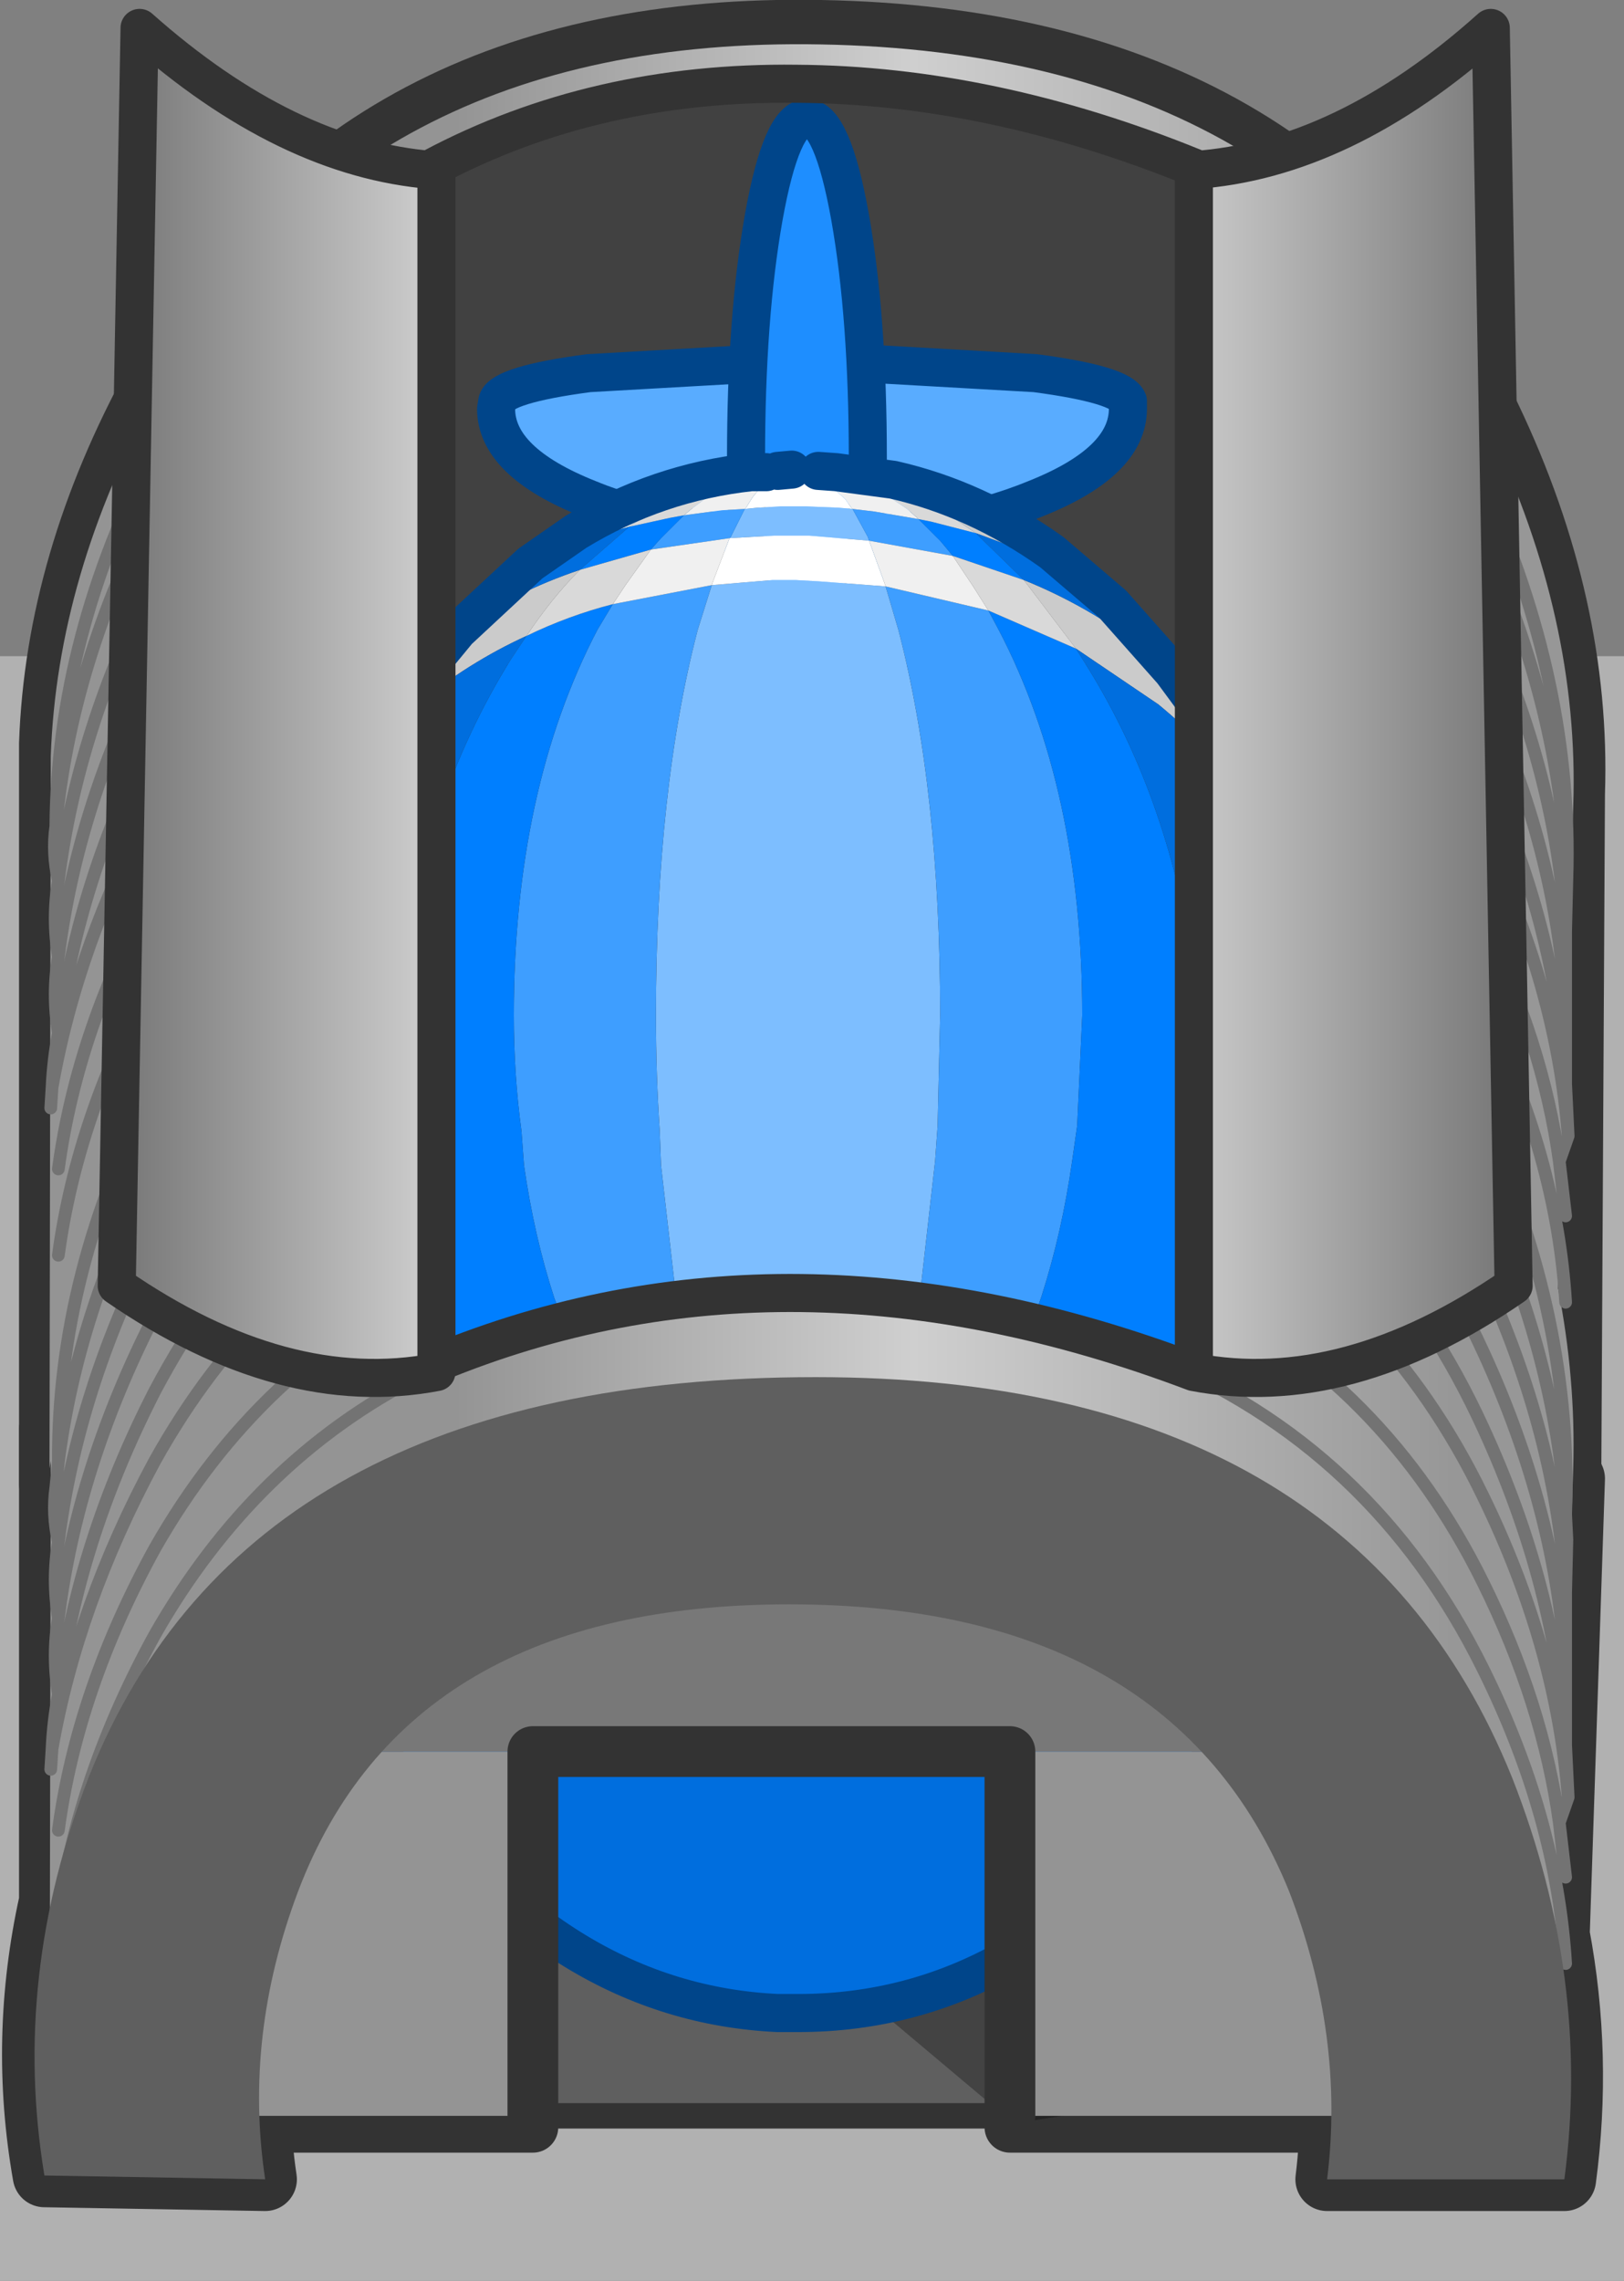 <?xml version="1.0" encoding="UTF-8" standalone="no"?>
<svg xmlns:xlink="http://www.w3.org/1999/xlink" height="89.85px" width="64.0px" xmlns="http://www.w3.org/2000/svg">
  <rect width="100%" height="100%" fill="#808080" stroke="none"/>
  <g transform="matrix(1.0, 0.0, 0.0, 1.0, 0.0, 25.85)">
    <path d="M64.0 0.0 L64.0 64.0 0.0 64.0 0.0 0.0 64.0 0.0" fill="#b1b1b1" fill-rule="evenodd" stroke="none"/>
    <path d="M2.0 32.6 L2.0 3.45 Q2.25 -3.7 6.15 -10.8 13.95 -24.95 32.35 -24.6 51.6 -24.25 58.7 -9.4 62.25 -1.95 62.0 5.4 L61.85 33.25 M58.4 33.0 L52.3 33.0 Q53.0 27.35 50.8 21.65 46.2 10.35 31.1 10.35 16.05 10.35 11.75 21.65 9.6 27.35 10.45 33.0 L3.25 32.8" fill="none" stroke="#333333" stroke-linecap="round" stroke-linejoin="round" stroke-width="2.5"/>
    <path d="M55.85 40.55 L57.45 40.55 57.45 57.95 39.8 57.95 39.8 57.0 21.0 57.0 21.0 57.95 3.35 57.95 3.35 40.55 7.7 40.55 7.7 37.85 55.85 37.85 55.85 40.55" fill="#416409" fill-rule="evenodd" stroke="none"/>
    <path d="M55.85 40.55 L57.45 40.55 57.45 57.95 39.8 57.95 39.8 57.0 21.0 57.0 21.0 57.95 3.35 57.95 3.35 40.55 7.7 40.55 7.7 37.85 55.85 37.85 55.85 40.55 Z" fill="none" stroke="#333333" stroke-linecap="round" stroke-linejoin="round" stroke-width="2.0"/>
    <path d="M7.7 37.85 L55.85 37.85 55.85 57.0 7.7 57.0 7.7 37.85" fill="#5f5f5f" fill-rule="evenodd" stroke="none"/>
    <path d="M31.65 32.2 L55.15 43.4 55.6 55.35 39.95 57.8 32.1 51.2 16.75 50.65 9.55 39.2 31.65 32.2" fill="#000000" fill-opacity="0.298" fill-rule="evenodd" stroke="none"/>
    <path d="M17.2 0.3 L17.2 -19.15 17.05 -19.15 17.05 -19.25 Q23.45 -22.65 31.4 -22.55 39.05 -22.5 47.05 -19.25 L47.05 -19.15 47.05 0.3 17.2 0.3 M47.05 15.4 L47.05 28.2 Q31.05 22.15 17.2 27.85 L17.2 15.4 47.05 15.4" fill="#414141" fill-rule="evenodd" stroke="none"/>
    <path d="M47.05 0.3 L58.9 0.3 58.9 15.4 47.05 15.4 17.2 15.4 4.0 15.4 4.0 0.3 17.2 0.3 47.05 0.3" fill="#333333" fill-rule="evenodd" stroke="none"/>
    <path d="M2.0 30.45 Q2.25 23.3 8.0 14.65 13.7 6.0 32.55 6.1 51.35 6.2 56.85 15.65 62.25 25.05 62.0 32.4 L61.4 50.35 Q62.3 55.15 61.65 60.0 L52.3 60.0 Q53.0 54.35 50.8 48.65 46.2 37.35 31.1 37.35 16.05 37.35 11.75 48.65 9.6 54.35 10.45 60.0 L1.75 59.85 Q0.8 54.45 2.0 49.05 L2.0 30.45" fill="#333333" fill-rule="evenodd" stroke="none"/>
    <path d="M62.0 32.4 L61.4 50.35 Q62.3 55.15 61.65 60.0 L52.3 60.0 Q53.0 54.35 50.8 48.65 46.2 37.35 31.1 37.35 16.05 37.35 11.75 48.65 9.6 54.35 10.45 60.0 L1.75 59.85 Q0.8 54.45 2.0 49.05 L2.0 30.45" fill="none" stroke="#333333" stroke-linecap="round" stroke-linejoin="round" stroke-width="2.5"/>
    <path d="M19.6 -10.05 Q19.8 -10.7 23.2 -11.15 L32.0 -11.65 40.8 -11.15 Q44.2 -10.7 44.45 -10.05 L44.45 -9.75 Q44.45 -7.65 40.8 -6.2 37.15 -4.7 32.0 -4.7 26.85 -4.7 23.2 -6.2 19.55 -7.65 19.55 -9.75 L19.6 -10.05" fill="#59acff" fill-rule="evenodd" stroke="none"/>
    <path d="M19.6 -10.05 Q19.8 -10.7 23.2 -11.15 L32.0 -11.65 40.8 -11.15 Q44.2 -10.7 44.45 -10.05 L44.45 -9.75 Q44.45 -7.65 40.8 -6.2 37.15 -4.7 32.0 -4.7 26.85 -4.7 23.2 -6.2 19.55 -7.65 19.55 -9.75 L19.6 -10.05 Z" fill="none" stroke="#00458a" stroke-linecap="round" stroke-linejoin="round" stroke-width="1.5"/>
    <path d="M33.5 -17.3 Q34.2 -13.35 34.2 -7.8 34.2 -2.25 33.5 1.65 32.8 5.6 31.8 5.6 30.8 5.6 30.1 1.65 29.4 -2.25 29.4 -7.8 29.4 -13.35 30.1 -17.3 30.8 -21.2 31.8 -21.2 32.8 -21.2 33.5 -17.3" fill="#1e8eff" fill-rule="evenodd" stroke="none"/>
    <path d="M33.5 -17.3 Q34.2 -13.35 34.2 -7.8 34.2 -2.25 33.5 1.65 32.8 5.6 31.8 5.6 30.8 5.6 30.1 1.65 29.4 -2.25 29.4 -7.8 29.4 -13.35 30.1 -17.3 30.8 -21.2 31.8 -21.2 32.8 -21.2 33.5 -17.3 Z" fill="none" stroke="#00458a" stroke-linecap="round" stroke-linejoin="round" stroke-width="1.5"/>
    <path d="M30.2 -7.25 L30.55 -7.3 30.65 -7.3 30.2 -7.25 M31.2 -7.35 L31.15 -7.3 31.05 -7.3 30.8 -7.3 30.75 -7.3 30.65 -7.3 31.2 -7.35" fill="#59acff" fill-rule="evenodd" stroke="none"/>
    <path d="M28.75 -4.65 L28.8 -4.7 29.35 -5.8 29.85 -5.85 30.75 -5.9 31.1 -5.9 31.4 -5.9 31.8 -5.9 33.05 -5.85 33.6 -5.8 34.2 -4.7 34.25 -4.55 31.9 -4.75 31.1 -4.75 30.75 -4.75 30.5 -4.75 28.75 -4.65 M31.55 35.6 L31.4 35.6 30.65 35.4 Q29.1 34.6 27.85 30.5 L27.5 29.3 27.35 28.7 27.0 27.1 26.65 25.3 26.05 20.05 26.0 18.7 Q25.85 16.5 25.85 14.15 25.85 5.25 27.5 -1.05 L28.05 -2.8 30.45 -3.0 30.75 -3.0 31.1 -3.0 31.35 -3.0 32.25 -2.95 34.9 -2.75 35.4 -1.05 Q37.05 5.25 37.05 14.15 L36.95 18.5 36.85 19.9 36.25 25.2 35.95 26.95 35.6 28.6 35.4 29.3 35.1 30.4 Q33.55 35.5 31.55 35.6" fill="#7dbeff" fill-rule="evenodd" stroke="none"/>
    <path d="M33.25 -7.15 L32.25 -7.3 32.95 -7.25 35.2 -6.95 33.85 -7.1 33.7 -7.1 33.25 -7.15" fill="#3399ff" fill-rule="evenodd" stroke="none"/>
    <path d="M30.2 -7.25 L29.6 -7.25 30.55 -7.3 30.2 -7.25 M25.65 -4.2 L26.05 -4.65 26.95 -5.55 28.45 -5.75 29.35 -5.8 28.8 -4.7 28.75 -4.65 25.65 -4.2 M31.4 35.6 L29.85 35.4 Q26.75 34.6 24.25 30.5 L23.55 29.3 23.25 28.7 22.55 27.1 21.85 25.3 Q21.05 22.85 20.65 20.05 L20.55 18.7 Q20.25 16.5 20.25 14.15 20.25 5.25 23.55 -1.05 L24.15 -2.05 28.05 -2.8 27.5 -1.05 Q25.85 5.25 25.85 14.15 25.85 16.5 26.0 18.7 L26.05 20.05 26.65 25.3 27.0 27.1 27.35 28.7 27.5 29.3 27.85 30.5 Q29.1 34.6 30.65 35.4 L31.4 35.6 M38.95 -1.8 L39.35 -1.05 Q42.65 5.25 42.65 14.15 L42.45 18.5 42.25 19.9 Q41.85 22.7 41.05 25.2 L40.45 26.95 39.75 28.6 39.35 29.3 38.75 30.4 Q35.65 35.55 31.55 35.6 33.55 35.5 35.1 30.4 L35.4 29.3 35.6 28.6 35.95 26.95 36.25 25.2 36.85 19.9 36.95 18.5 37.05 14.15 Q37.05 5.25 35.4 -1.05 L34.9 -2.75 38.95 -1.8 M34.25 -4.55 L34.2 -4.7 33.6 -5.8 34.45 -5.7 36.2 -5.4 37.05 -4.55 37.55 -3.95 34.25 -4.55" fill="#3e9eff" fill-rule="evenodd" stroke="none"/>
    <path d="M29.35 -5.8 L29.4 -5.85 29.65 -6.25 Q30.3 -7.1 31.05 -7.3 L31.1 -7.3 31.35 -7.35 32.0 -7.35 33.3 -6.2 33.55 -5.85 33.6 -5.8 33.05 -5.85 31.8 -5.9 31.4 -5.9 31.1 -5.9 30.75 -5.9 29.85 -5.85 29.35 -5.8 M28.05 -2.8 L28.1 -2.95 28.75 -4.65 30.5 -4.75 30.75 -4.75 31.1 -4.75 31.9 -4.75 34.25 -4.55 34.85 -2.9 34.9 -2.75 32.25 -2.95 31.35 -3.0 31.1 -3.0 30.75 -3.0 30.45 -3.0 28.05 -2.8" fill="#ffffff" fill-rule="evenodd" stroke="none"/>
    <path d="M24.15 -2.05 L24.65 -2.8 25.65 -4.2 28.75 -4.65 28.1 -2.95 28.05 -2.8 24.15 -2.05 M29.35 -5.8 L28.45 -5.75 26.95 -5.55 27.25 -5.8 27.85 -6.25 Q29.15 -7.1 30.65 -7.3 L30.75 -7.3 30.8 -7.3 31.05 -7.3 Q30.3 -7.1 29.65 -6.25 L29.4 -5.85 29.35 -5.8 M33.6 -5.8 L33.55 -5.85 33.3 -6.2 32.0 -7.35 32.25 -7.3 33.25 -7.15 35.15 -6.2 35.75 -5.8 36.2 -5.4 34.45 -5.7 33.6 -5.8 M34.9 -2.75 L34.85 -2.9 34.25 -4.55 37.55 -3.95 38.35 -2.75 38.95 -1.8 34.9 -2.75" fill="#f0f0f0" fill-rule="evenodd" stroke="none"/>
    <path d="M29.6 -7.25 L30.2 -7.25 Q27.85 -7.0 25.75 -5.75 L24.8 -5.1 23.75 -4.8 22.05 -4.2 20.9 -3.65 22.7 -4.9 Q25.9 -6.85 29.6 -7.25" fill="#e2e2e2" fill-rule="evenodd" stroke="none"/>
    <path d="M22.85 -3.4 L24.8 -5.1 26.4 -5.45 26.95 -5.55 26.05 -4.65 25.65 -4.2 22.85 -3.4 M24.15 -2.05 L23.55 -1.05 Q20.25 5.25 20.25 14.15 20.25 16.5 20.55 18.7 L20.65 20.05 Q21.05 22.85 21.85 25.3 L22.55 27.1 23.25 28.7 23.55 29.3 24.25 30.5 Q26.75 34.6 29.85 35.4 L31.4 35.6 31.55 35.6 Q35.65 35.55 38.75 30.4 L39.35 29.3 39.75 28.6 40.45 26.95 41.05 25.2 Q41.85 22.7 42.25 19.9 L42.45 18.5 42.65 14.15 Q42.65 5.25 39.35 -1.05 L38.95 -1.8 42.4 -0.3 42.65 0.1 Q46.05 5.4 47.05 12.35 L47.2 13.5 47.4 18.05 47.4 19.2 47.3 21.0 47.15 22.7 46.9 24.7 Q45.8 31.0 42.65 36.0 38.0 43.4 31.45 43.4 L30.65 43.4 Q24.55 42.95 20.15 36.0 17.25 31.35 16.15 25.5 L15.85 23.5 15.65 21.75 15.55 19.95 15.5 18.05 Q15.5 16.1 15.65 14.25 L15.8 13.05 Q16.65 5.7 20.15 0.1 L20.75 -0.8 Q22.4 -1.6 24.15 -2.05 M37.55 -3.95 L37.05 -4.55 36.2 -5.4 36.7 -5.3 38.45 -4.85 40.35 -3.0 37.55 -3.95" fill="#007fff" fill-rule="evenodd" stroke="none"/>
    <path d="M22.85 -3.4 Q21.75 -2.3 20.75 -0.8 18.45 0.25 16.45 1.9 L14.55 3.7 15.95 1.55 18.05 -1.0 Q20.3 -2.55 22.85 -3.4 M33.7 -7.1 L33.85 -7.1 35.2 -6.95 Q38.5 -6.2 41.45 -4.1 L43.85 -2.05 41.0 -3.8 40.2 -4.2 38.45 -4.85 37.5 -5.5 Q35.65 -6.7 33.7 -7.1 M42.4 -0.3 L40.35 -3.0 Q43.2 -1.85 45.65 0.15 L46.2 0.6 46.9 1.55 48.85 4.5 49.05 5.4 Q47.65 3.55 45.65 1.9 L42.4 -0.3" fill="#cbcbcb" fill-rule="evenodd" stroke="none"/>
    <path d="M24.8 -5.1 L25.75 -5.75 Q27.85 -7.0 30.2 -7.25 L30.65 -7.3 Q29.15 -7.1 27.85 -6.25 L27.25 -5.8 26.95 -5.55 26.4 -5.45 24.8 -5.1 M22.85 -3.4 L25.65 -4.2 24.65 -2.8 24.15 -2.05 Q22.4 -1.6 20.75 -0.8 21.75 -2.3 22.85 -3.4 M42.4 -0.3 L38.95 -1.8 38.35 -2.75 37.55 -3.95 40.35 -3.0 42.4 -0.3 M36.2 -5.4 L35.75 -5.8 35.15 -6.2 33.25 -7.15 33.7 -7.1 Q35.65 -6.7 37.5 -5.5 L38.45 -4.85 36.7 -5.3 36.2 -5.4" fill="#d9d9d9" fill-rule="evenodd" stroke="none"/>
    <path d="M20.9 -3.65 L22.05 -4.2 23.75 -4.8 24.8 -5.1 22.85 -3.4 Q20.3 -2.55 18.05 -1.0 L20.9 -3.65 M20.75 -0.8 L20.15 0.1 Q16.65 5.7 15.8 13.05 L15.65 14.25 Q15.5 16.1 15.5 18.05 L15.55 19.95 15.65 21.75 15.85 23.5 16.15 25.5 Q17.25 31.35 20.15 36.0 24.55 42.95 30.65 43.4 L31.45 43.4 Q38.0 43.4 42.65 36.0 45.8 31.0 46.9 24.7 L47.15 22.7 47.3 21.0 47.4 19.2 47.4 18.05 47.2 13.5 47.05 12.35 Q46.05 5.4 42.65 0.1 L42.4 -0.3 45.65 1.9 Q47.65 3.55 49.05 5.4 L48.85 4.5 49.2 5.2 50.5 7.9 51.0 9.2 51.65 11.0 51.75 11.35 Q53.35 16.75 53.35 23.05 53.35 35.65 46.9 44.55 40.5 53.45 31.45 53.45 L30.65 53.45 Q22.1 53.05 15.95 44.55 9.55 35.65 9.55 23.05 9.55 18.3 10.45 14.1 L10.55 13.75 10.7 13.15 10.9 12.35 Q11.7 9.25 13.05 6.5 L13.1 6.4 Q13.75 5.0 14.55 3.7 L16.45 1.9 Q18.45 0.25 20.75 -0.8 M40.35 -3.0 L38.45 -4.85 40.2 -4.2 41.0 -3.8 43.85 -2.05 46.2 0.6 45.65 0.15 Q43.2 -1.85 40.35 -3.0" fill="#006ede" fill-rule="evenodd" stroke="none"/>
    <path d="M33.25 -7.15 L32.25 -7.3 32.0 -7.35 M33.7 -7.1 L33.25 -7.15" fill="none" stroke="#00458a" stroke-linecap="round" stroke-linejoin="round" stroke-width="1.0"/>
    <path d="M30.2 -7.25 L29.6 -7.25 Q25.9 -6.85 22.7 -4.9 L20.9 -3.65 18.05 -1.0 15.95 1.55 14.55 3.7 Q13.75 5.0 13.1 6.4 L13.05 6.5 Q11.7 9.25 10.9 12.35 L10.7 13.15 10.55 13.75 10.45 14.1 Q9.55 18.3 9.55 23.05 9.55 35.65 15.95 44.55 22.1 53.05 30.65 53.45 L31.45 53.45 Q40.5 53.45 46.9 44.55 53.35 35.65 53.35 23.05 53.35 16.75 51.75 11.35 L51.65 11.0 51.0 9.2 50.5 7.9 49.2 5.2 48.85 4.5 46.9 1.55 46.2 0.6 43.85 -2.05 41.45 -4.1 Q38.5 -6.2 35.2 -6.95 L32.95 -7.25 32.25 -7.3 M31.2 -7.35 L30.65 -7.3" fill="none" stroke="#00458a" stroke-linecap="round" stroke-linejoin="round" stroke-width="1.5"/>
    <path d="M50.2 40.1 L57.45 40.1 57.45 57.5 39.8 57.5 39.8 43.15 50.2 43.15 50.2 40.1 M21.0 43.15 L21.0 57.5 3.35 57.5 3.35 40.1 11.4 40.1 11.4 43.15 21.0 43.15" fill="#949494" fill-rule="evenodd" stroke="none"/>
    <path d="M11.4 40.1 L11.4 31.65 50.2 31.65 50.2 40.1 50.2 43.15 39.8 43.15 21.0 43.15 11.4 43.15 11.4 40.1" fill="#787878" fill-rule="evenodd" stroke="none"/>
    <path d="M50.2 40.1 L57.45 40.1 57.45 57.5 M39.8 57.5 L39.8 43.15 21.0 43.15 21.0 57.5 M3.35 57.5 L3.35 40.1 11.4 40.1 M50.2 43.15 L50.2 40.1 Z" fill="none" stroke="#333333" stroke-linecap="round" stroke-linejoin="round" stroke-width="2.0"/>
    <path d="M17.05 -19.15 L17.2 -19.15 17.2 27.85 Q31.05 22.15 47.05 28.2 L47.05 -19.15 47.05 -19.25 Q39.05 -22.5 31.4 -22.55 23.45 -22.65 17.05 -19.25 L17.05 -19.15 M32.35 -24.1 Q51.6 -23.75 58.7 -8.9 62.25 -1.45 62.0 5.9 L61.4 24.9 Q62.1 28.45 62.0 31.95 L61.2 56.75 Q59.55 50.35 54.9 43.95 45.6 31.1 30.5 31.1 15.45 31.1 7.2 44.6 3.1 51.3 1.95 58.05 L2.0 31.7 1.95 32.0 2.0 3.95 Q2.25 -3.2 6.15 -10.3 13.95 -24.45 32.35 -24.1" fill="url(#gradient0)" fill-rule="evenodd" stroke="none"/>
    <path d="M17.2 -14.45 Q10.2 -10.85 6.1 -3.1 3.05 2.85 2.3 8.85 2.05 10.3 2.3 11.85 3.05 5.85 6.1 -0.1 10.2 -7.85 17.2 -11.45 M2.3 8.85 Q2.05 7.75 2.2 6.7 2.25 -0.75 6.1 -8.2 13.9 -22.95 32.25 -22.6 40.55 -22.45 46.6 -19.4 M17.2 -17.45 Q10.2 -13.85 6.1 -6.1 2.8 0.3 2.2 6.7 M47.05 -19.2 Q54.55 -15.25 58.45 -6.75 62.0 1.05 61.75 8.75 L61.7 10.85 61.7 13.85 61.7 16.85 61.8 18.9 61.45 19.9 61.7 22.05 M61.75 8.75 Q61.5 2.1 58.45 -4.65 54.55 -13.15 47.05 -17.1 M47.05 -14.1 Q54.55 -10.15 58.45 -1.65 61.35 4.65 61.7 10.85 M47.05 5.85 Q54.55 9.8 58.45 18.3 62.0 26.1 61.7 33.8 L61.75 34.8 61.7 36.9 61.7 39.9 61.7 42.9 61.8 44.95 61.45 45.95 61.7 48.1 M47.05 2.3 Q54.55 5.95 58.45 13.85 61.35 19.7 61.7 25.45 M61.7 33.8 Q61.3 27.65 58.45 21.4 54.55 12.9 47.05 8.95 M47.05 11.95 Q54.55 15.9 58.45 24.4 61.35 30.7 61.7 36.9 M47.05 24.95 Q54.55 28.6 58.45 36.5 60.8 41.25 61.45 45.95 M45.3 27.55 Q54.1 31.1 58.45 39.9 61.35 45.75 61.7 51.5 M61.45 19.9 Q60.8 15.2 58.45 10.45 54.55 2.55 47.05 -1.1 M61.8 18.9 Q61.35 13.0 58.45 7.05 54.55 -1.0 47.05 -4.75 M61.7 16.85 Q61.35 10.65 58.45 4.35 54.55 -4.15 47.05 -8.1 M61.7 13.85 Q61.35 7.65 58.45 1.35 54.55 -7.15 47.05 -11.1 M61.7 39.9 Q61.35 33.7 58.45 27.4 54.55 18.9 47.05 14.95 M47.05 17.95 Q54.55 21.9 58.45 30.4 61.35 36.7 61.7 42.9 M61.8 44.95 Q61.35 39.05 58.45 33.1 54.55 25.05 47.05 21.3 M2.3 23.6 Q3.05 18.05 6.1 12.5 10.2 5.3 17.2 2.0 M2.0 17.8 L2.05 17.0 Q2.1 15.9 2.3 14.85 2.05 13.3 2.3 11.85 M17.2 -8.45 Q10.2 -4.85 6.1 2.9 3.05 8.85 2.3 14.85 M17.2 -5.1 Q10.2 -1.7 6.1 5.65 3.05 11.3 2.05 17.0 M17.2 8.6 Q10.2 12.2 6.1 19.95 3.05 25.85 2.3 31.75 L2.2 32.75 Q2.05 33.8 2.3 34.9 3.05 28.9 6.1 22.95 10.2 15.2 17.2 11.6 M2.3 20.2 Q3.05 14.65 6.1 9.1 10.2 1.9 17.2 -1.4 M2.3 31.75 Q2.25 24.3 6.1 16.85 10.2 9.1 17.2 5.5 M2.0 43.85 L2.05 43.05 Q2.1 41.95 2.3 40.9 2.05 39.35 2.3 37.9 2.05 36.35 2.3 34.9 M17.2 14.6 Q10.2 18.2 6.1 25.95 3.05 31.9 2.3 37.9 M2.05 43.05 Q3.05 37.35 6.1 31.7 10.2 24.35 17.2 20.95 M2.3 40.9 Q3.05 34.9 6.1 28.95 10.2 21.2 17.2 17.6 M2.3 46.25 Q3.05 40.7 6.1 35.15 10.2 27.95 17.2 24.65 M2.3 49.65 Q3.05 44.1 6.1 38.55 13.9 24.85 32.25 25.2 L37.1 25.55" fill="none" stroke="#737373" stroke-linecap="round" stroke-linejoin="round" stroke-width="0.5"/>
    <path d="M11.75 48.65 Q9.6 54.35 10.45 60.0 L1.75 59.85 Q0.45 52.0 3.5 44.15 9.75 28.4 32.15 28.4 53.25 28.4 59.6 44.2 62.7 52.1 61.65 60.0 L52.3 60.0 Q53.0 54.35 50.8 48.65 46.2 37.35 31.1 37.35 16.05 37.35 11.75 48.65" fill="#5f5f5f" fill-rule="evenodd" stroke="none"/>
    <path d="M17.2 28.2 Q11.2 29.35 4.6 24.8 L5.5 -24.75 Q11.3 -19.6 17.05 -19.15 L17.2 -19.15 17.2 27.85 17.2 28.2" fill="url(#gradient1)" fill-rule="evenodd" stroke="none"/>
    <path d="M47.05 28.2 L47.05 -19.15 Q52.95 -19.55 58.75 -24.75 L59.65 24.8 Q53.05 29.35 47.05 28.2" fill="url(#gradient2)" fill-rule="evenodd" stroke="none"/>
    <path d="M17.2 27.85 L17.2 -19.15 17.05 -19.15 Q11.3 -19.6 5.5 -24.75 L4.6 24.8 Q11.2 29.35 17.2 28.2 M17.2 27.85 Q31.05 22.15 47.05 28.2 L47.05 -19.15 47.05 -19.25 Q39.05 -22.5 31.4 -22.55 23.45 -22.65 17.05 -19.25 L17.05 -19.15 M47.05 28.2 Q53.05 29.35 59.65 24.8 L58.75 -24.75 Q52.95 -19.55 47.05 -19.15" fill="none" stroke="#333333" stroke-linecap="round" stroke-linejoin="round" stroke-width="1.5"/>
  </g>
  <defs>
    <linearGradient gradientTransform="matrix(0.024, 0.0, 0.0, 0.05, 37.6, 14.7)" gradientUnits="userSpaceOnUse" id="gradient0" spreadMethod="pad" x1="-819.2" x2="819.2">
      <stop offset="0.0" stop-color="#949494"/>
      <stop offset="0.459" stop-color="#cfcfcf"/>
      <stop offset="1.0" stop-color="#979797"/>
    </linearGradient>
    <linearGradient gradientTransform="matrix(0.008, 0.0, 0.0, 0.033, 10.9, 1.85)" gradientUnits="userSpaceOnUse" id="gradient1" spreadMethod="pad" x1="-819.2" x2="819.2">
      <stop offset="0.0" stop-color="#747474"/>
      <stop offset="0.941" stop-color="#cbcbcb"/>
    </linearGradient>
    <linearGradient gradientTransform="matrix(0.008, 0.0, 0.0, 0.033, 53.35, 1.85)" gradientUnits="userSpaceOnUse" id="gradient2" spreadMethod="pad" x1="-819.2" x2="819.2">
      <stop offset="0.0" stop-color="#cbcbcb"/>
      <stop offset="1.0" stop-color="#747474"/>
    </linearGradient>
  </defs>
</svg>

